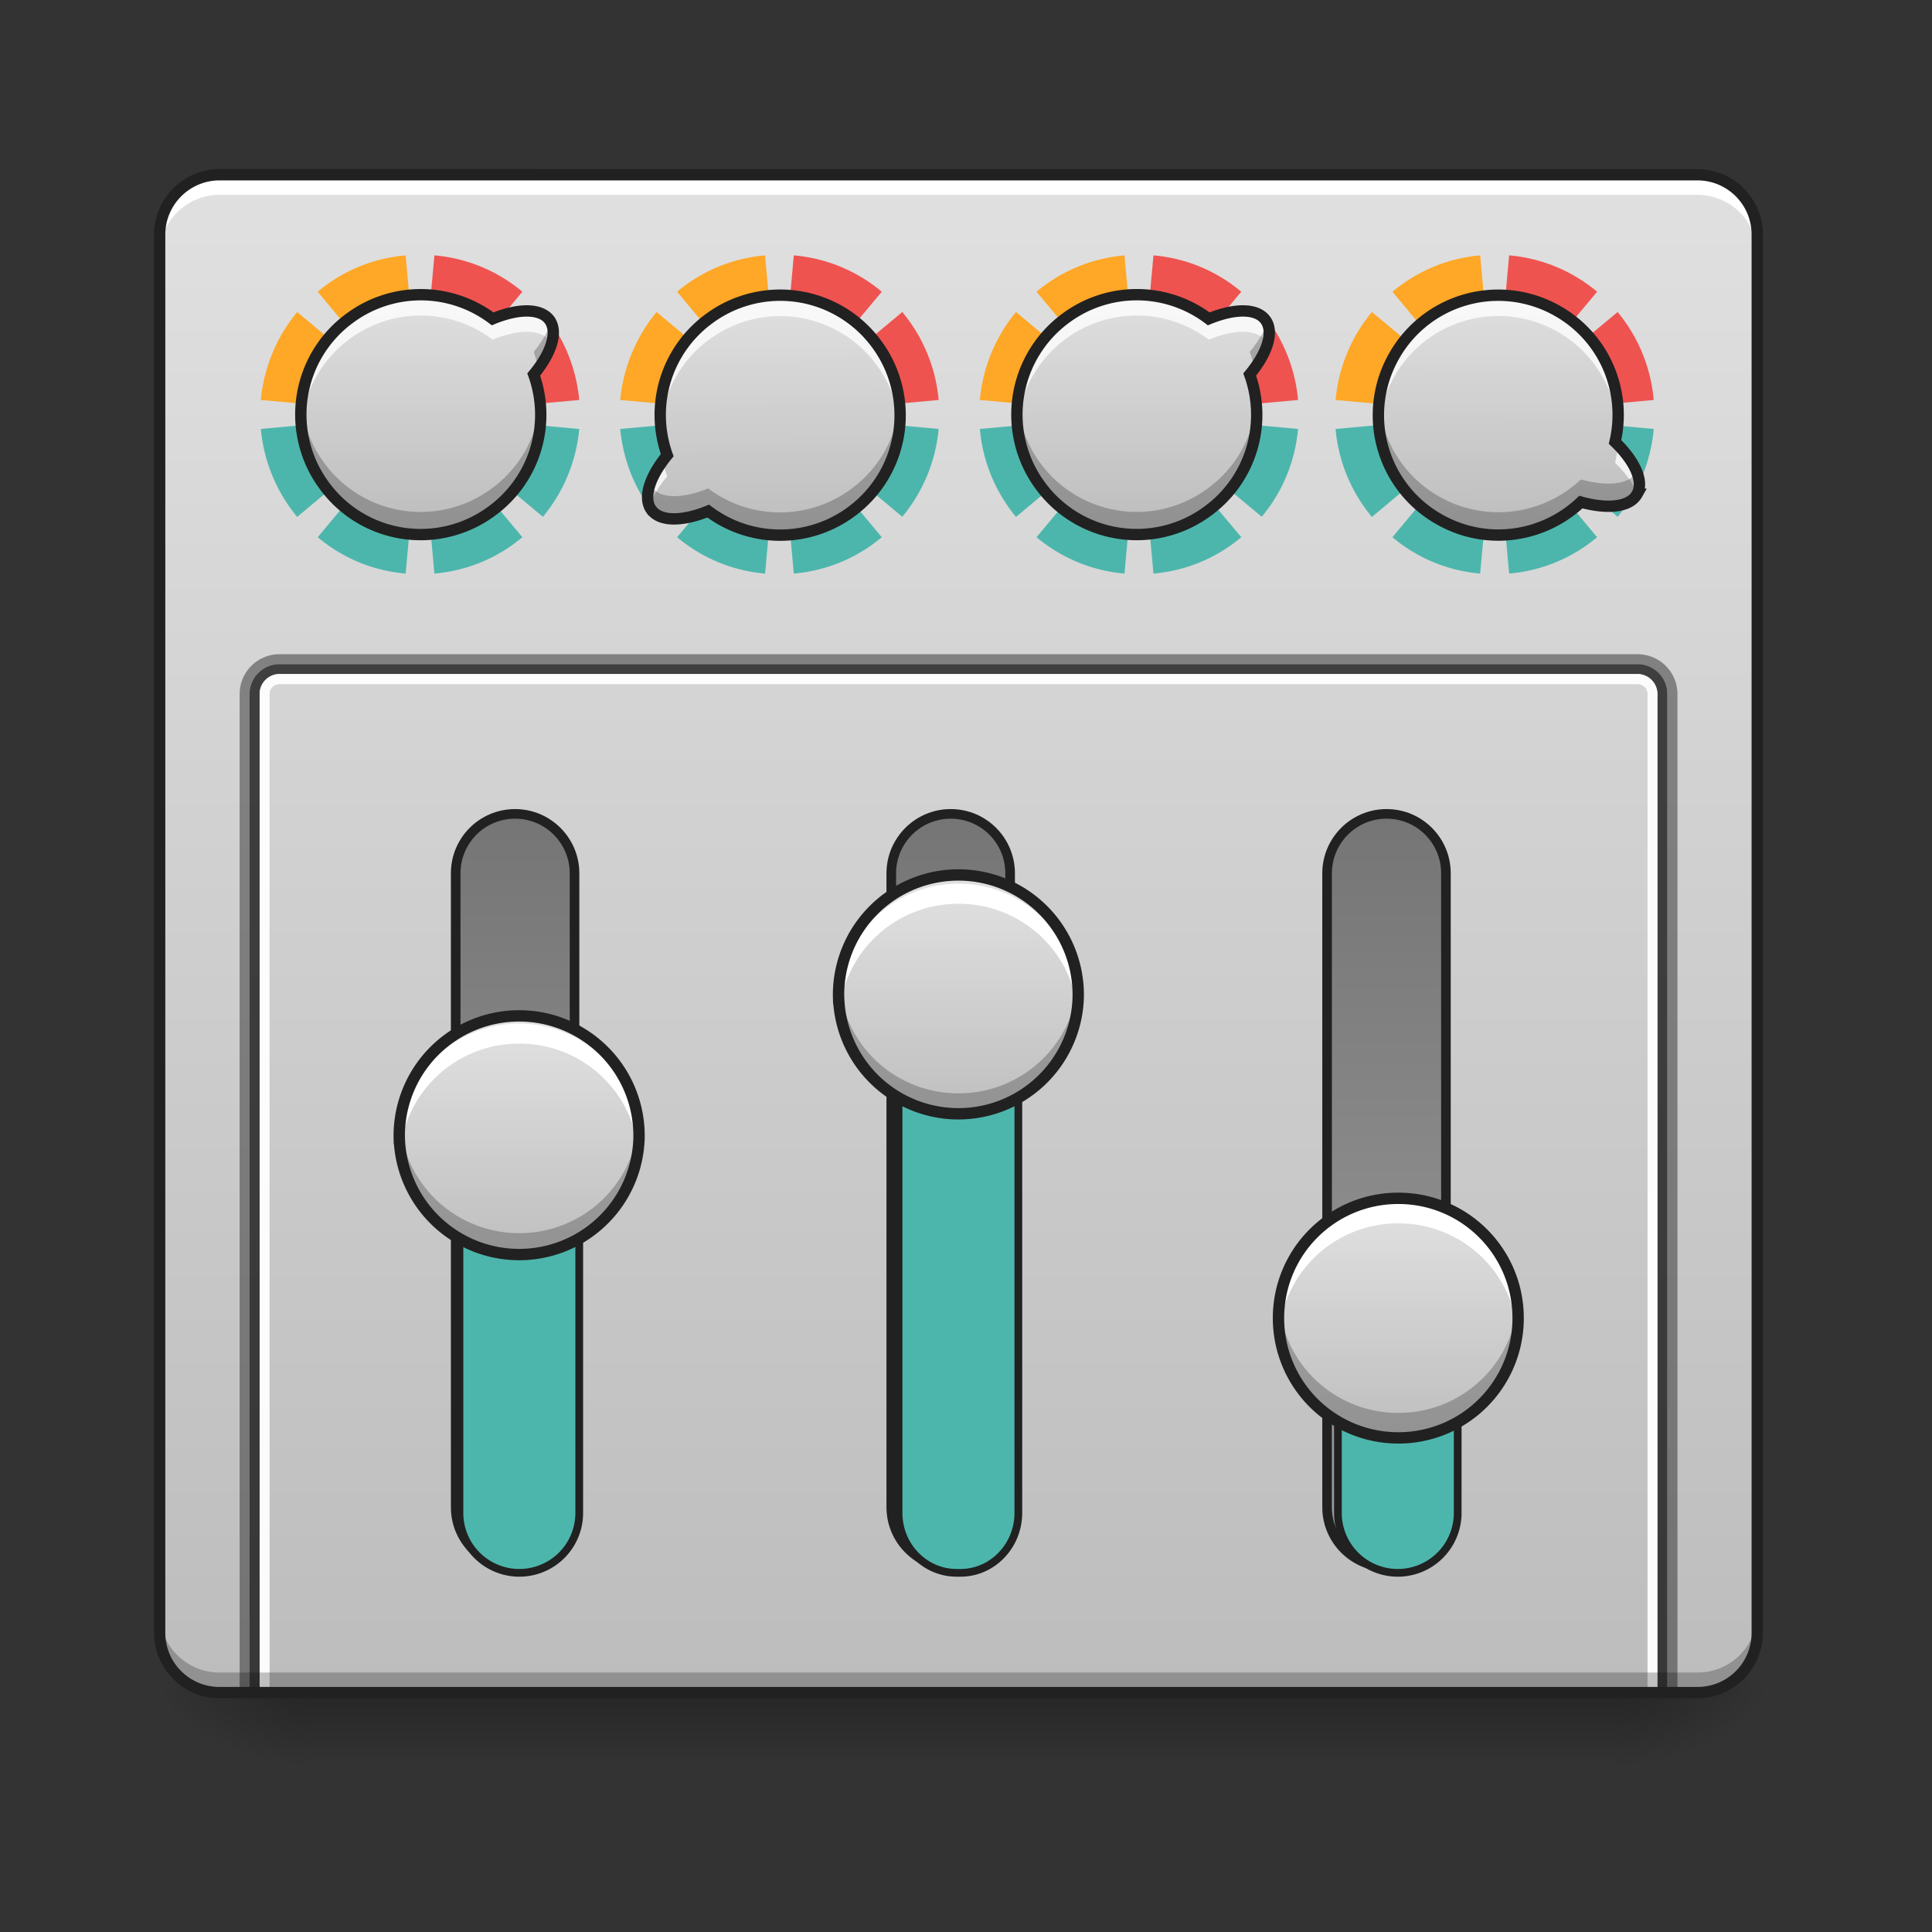 <svg xmlns="http://www.w3.org/2000/svg" width="32pt" height="32pt" viewBox="0 0 32 32"><rect x="0" y="0" width="32" height="32" fill="#333333" stroke="none"/><defs><linearGradient id="a" gradientUnits="userSpaceOnUse" x1="254" y1="233.5" x2="254" y2="254.667" gradientTransform="matrix(.062 0 0 .062 0 13.439)"><stop offset="0" stop-opacity=".275"/><stop offset="1" stop-opacity="0"/></linearGradient><radialGradient id="b" gradientUnits="userSpaceOnUse" cx="450.909" cy="189.579" fx="450.909" fy="189.579" r="21.167" gradientTransform="matrix(0 -.078 -.141 0 53.123 63.595)"><stop offset="0" stop-opacity=".314"/><stop offset=".222" stop-opacity=".275"/><stop offset="1" stop-opacity="0"/></radialGradient><radialGradient id="c" gradientUnits="userSpaceOnUse" cx="450.909" cy="189.579" fx="450.909" fy="189.579" r="21.167" gradientTransform="matrix(0 .078 .141 0 -21.205 -7.527)"><stop offset="0" stop-opacity=".314"/><stop offset=".222" stop-opacity=".275"/><stop offset="1" stop-opacity="0"/></radialGradient><radialGradient id="d" gradientUnits="userSpaceOnUse" cx="450.909" cy="189.579" fx="450.909" fy="189.579" r="21.167" gradientTransform="matrix(0 -.078 .141 0 -21.205 63.595)"><stop offset="0" stop-opacity=".314"/><stop offset=".222" stop-opacity=".275"/><stop offset="1" stop-opacity="0"/></radialGradient><radialGradient id="e" gradientUnits="userSpaceOnUse" cx="450.909" cy="189.579" fx="450.909" fy="189.579" r="21.167" gradientTransform="matrix(0 .078 -.141 0 53.123 -7.527)"><stop offset="0" stop-opacity=".314"/><stop offset=".222" stop-opacity=".275"/><stop offset="1" stop-opacity="0"/></radialGradient><linearGradient id="f" gradientUnits="userSpaceOnUse" x1="254" y1="-168.667" x2="254" y2="233.5" gradientTransform="matrix(.062 0 0 .062 0 13.439)"><stop offset="0" stop-color="#e0e0e0"/><stop offset="1" stop-color="#bdbdbd"/></linearGradient><linearGradient id="g" gradientUnits="userSpaceOnUse" x1="63.5" y1="170" x2="338.15" y2="170" gradientTransform="matrix(.732 0 0 1 -248.241 -32.417)"><stop offset="0" stop-color="#9e9e9e"/><stop offset="1" stop-color="#757575"/></linearGradient><linearGradient id="h" gradientUnits="userSpaceOnUse" x1="63.5" y1="170" x2="338.15" y2="170" gradientTransform="matrix(.732 0 0 1 -248.241 200.417)"><stop offset="0" stop-color="#9e9e9e"/><stop offset="1" stop-color="#757575"/></linearGradient><linearGradient id="i" gradientUnits="userSpaceOnUse" x1="63.5" y1="170" x2="338.15" y2="170" gradientTransform="matrix(.732 0 0 1 -248.241 84)"><stop offset="0" stop-color="#9e9e9e"/><stop offset="1" stop-color="#757575"/></linearGradient><linearGradient id="j" gradientUnits="userSpaceOnUse" x1="315.101" y1="144.333" x2="277.473" y2="195.484" gradientTransform="scale(.062) rotate(-36.34 112.319 421.547)"><stop offset="0" stop-color="#e0e0e0"/><stop offset="1" stop-color="#bdbdbd"/></linearGradient><linearGradient id="k" gradientUnits="userSpaceOnUse" x1="328.083" y1="154.125" x2="264.583" y2="154.125" gradientTransform="matrix(0 -.062 .062 0 -2.026 37.378)"><stop offset="0" stop-color="#e0e0e0"/><stop offset="1" stop-color="#bdbdbd"/></linearGradient><linearGradient id="l" gradientUnits="userSpaceOnUse" x1="328.083" y1="154.125" x2="264.583" y2="154.125" gradientTransform="matrix(0 -.062 .062 0 5.25 35.063)"><stop offset="0" stop-color="#e0e0e0"/><stop offset="1" stop-color="#bdbdbd"/></linearGradient><linearGradient id="m" gradientUnits="userSpaceOnUse" x1="328.083" y1="154.125" x2="264.583" y2="154.125" gradientTransform="matrix(0 -.062 .062 0 12.534 40.355)"><stop offset="0" stop-color="#e0e0e0"/><stop offset="1" stop-color="#bdbdbd"/></linearGradient><linearGradient id="n" gradientUnits="userSpaceOnUse" x1="279.843" y1="197.51" x2="317.472" y2="146.359" gradientTransform="matrix(-.05 .037 -.037 -.05 34.139 4.46)"><stop offset="0" stop-color="#e0e0e0"/><stop offset="1" stop-color="#bdbdbd"/></linearGradient><linearGradient id="o" gradientUnits="userSpaceOnUse" x1="313.713" y1="143.312" x2="276.084" y2="194.462" gradientTransform="scale(.062) rotate(-36.34 207.2 132.456)"><stop offset="0" stop-color="#e0e0e0"/><stop offset="1" stop-color="#bdbdbd"/></linearGradient><linearGradient id="p" gradientUnits="userSpaceOnUse" x1="278.665" y1="143.332" x2="310.16" y2="198.471" gradientTransform="matrix(.054 .031 -.031 .054 14.003 -11.538)"><stop offset="0" stop-color="#e0e0e0"/><stop offset="1" stop-color="#bdbdbd"/></linearGradient></defs><path d="M5.125 28.035h21.668v1.32H5.125zm0 0" fill="url(#a)"/><path d="M26.793 28.035h2.645v-1.324h-2.645zm0 0" fill="url(#b)"/><path d="M5.125 28.035H2.48v1.32h2.645zm0 0" fill="url(#c)"/><path d="M5.125 28.035H2.48v-1.324h2.645zm0 0" fill="url(#d)"/><path d="M26.793 28.035h2.645v1.32h-2.645zm0 0" fill="url(#e)"/><path d="M3.637 2.895h24.476c.551 0 .992.445.992.992v23.156a.991.991 0 0 1-.992.992H3.637a.994.994 0 0 1-.992-.992V3.887c0-.547.445-.992.992-.992zm0 0" fill="url(#f)"/><path d="M3.637 2.895a.994.994 0 0 0-.992.992v.332c0-.551.445-.992.992-.992h24.476c.551 0 .992.441.992.992v-.332a.991.991 0 0 0-.992-.992zm0 0" fill="#fff"/><path d="M-185.9 121.738h169.36c8.749 0 15.873 7.062 15.873 15.874 0 8.749-7.124 15.873-15.873 15.873H-185.9c-8.748 0-15.873-7.124-15.873-15.873 0-8.812 7.125-15.874 15.874-15.874zm0 0" transform="matrix(0 -.062 .062 0 0 13.439)" fill="url(#g)" stroke-width="2.567" stroke-linecap="round" stroke="#212121"/><path d="M7.61 25.059v-4.965a.991.991 0 1 1 1.984 0v4.965a.991.991 0 1 1-1.984 0zm0 0" fill="#4db6ac" stroke-width=".128" stroke-linecap="round" stroke="#212121"/><path d="M-185.9 354.529h169.36c8.749 0 15.873 7.124 15.873 15.873 0 8.812-7.124 15.874-15.873 15.874H-185.9c-8.748 0-15.873-7.062-15.873-15.874 0-8.749 7.125-15.873 15.874-15.873zm0 0" transform="matrix(0 -.062 .062 0 0 13.439)" fill="url(#h)" stroke-width="2.567" stroke-linecap="round" stroke="#212121"/><path d="M-185.9 238.102h169.36c8.749 0 15.873 7.125 15.873 15.874 0 8.811-7.124 15.873-15.873 15.873H-185.9c-8.748 0-15.873-7.062-15.873-15.873 0-8.75 7.125-15.874 15.874-15.874zm0 0" transform="matrix(0 -.062 .062 0 0 13.439)" fill="url(#i)" stroke-width="2.567" stroke-linecap="round" stroke="#212121"/><path d="M12.91 6.863l-2.637.242c.051.551.27 1.055.602 1.457zm0 0l2.035 1.696a2.65 2.65 0 0 0 .602-1.454zm0 .004l.238 2.633a2.606 2.606 0 0 0 1.457-.602zm0 0l-1.695 2.031c.402.336.902.555 1.457.602zm0 0" fill="#4db6ac"/><path d="M12.672 4.23a2.606 2.606 0 0 0-1.457.602l1.683 2.02v-.106zm-1.797.938c-.332.402-.55.906-.602 1.457l2.625.238v-.008zm0 0" fill="#ffa726"/><path d="M13.148 4.23l-.238 2.633 2.637-.238a2.646 2.646 0 0 0-.602-1.457L12.91 6.863l1.695-2.031a2.606 2.606 0 0 0-1.457-.602zm-.238 2.633l-.012-.117v.106l.012.011-.012-.008v.008zm0 0" fill="#ef5350"/><path d="M18.863 6.863l-2.633.242c.047.551.266 1.055.598 1.457zm0 0l2.035 1.696c.336-.399.551-.903.602-1.454zm0 .004l.242 2.633a2.595 2.595 0 0 0 1.454-.602zm0 0l-1.695 2.031c.402.336.906.555 1.457.602zm0 0" fill="#4db6ac"/><path d="M18.625 4.23a2.618 2.618 0 0 0-1.457.602l1.684 2.02v-.106zm-1.797.938c-.332.402-.55.906-.598 1.457l2.622.238v-.008zm0 0" fill="#ffa726"/><path d="M19.105 4.23l-.242 2.633 2.637-.238a2.646 2.646 0 0 0-.602-1.457l-2.035 1.695 1.696-2.031a2.595 2.595 0 0 0-1.454-.602zm-.242 2.633l-.011-.117v.106l.011.011-.011-.008v.008zm0 0" fill="#ef5350"/><path d="M24.758 6.863l-2.637.242c.05.551.266 1.055.602 1.457zm0 0l2.035 1.696c.332-.399.55-.903.598-1.454zm0 .004l.238 2.633a2.606 2.606 0 0 0 1.457-.602zm0 0l-1.695 2.031c.398.336.902.555 1.453.602zm0 0" fill="#4db6ac"/><path d="M24.516 4.23c-.551.047-1.051.266-1.453.602l1.683 2.02v-.106zm-1.793.938c-.336.402-.551.906-.602 1.457l2.625.238v-.008zm0 0" fill="#ffa726"/><path d="M24.996 4.23l-.238 2.633 2.633-.238a2.642 2.642 0 0 0-.598-1.457l-2.035 1.695 1.695-2.031a2.606 2.606 0 0 0-1.457-.602zm-.238 2.633l-.012-.117v.106l.012.011-.012-.008v.008zm0 0" fill="#ef5350"/><path d="M6.957 6.863l-2.637.242c.051.551.27 1.055.602 1.457zm0 0L8.992 8.56a2.65 2.65 0 0 0 .602-1.454zm0 .004L7.195 9.5a2.606 2.606 0 0 0 1.457-.602zm0 0L5.262 8.898c.402.336.902.555 1.457.602zm0 0" fill="#4db6ac"/><path d="M6.719 4.23a2.606 2.606 0 0 0-1.457.602l1.683 2.02v-.106zm-1.797.938c-.332.402-.55.906-.602 1.457l2.625.238v-.008zm0 0" fill="#ffa726"/><path d="M7.195 4.23l-.238 2.633 2.637-.238a2.675 2.675 0 0 0-.602-1.457L6.957 6.863l1.695-2.031a2.606 2.606 0 0 0-1.457-.602zm-.238 2.633l-.012-.117v.106l.012.011-.012-.008v.008zm0 0" fill="#ef5350"/><path d="M9.102 5.3c-.149-.198-.516-.195-.942-.019a1.974 1.974 0 0 0-2.367-.011 1.977 1.977 0 0 0-.422 2.773 1.976 1.976 0 0 0 2.774.422 1.972 1.972 0 0 0 .695-2.262c.293-.355.406-.703.262-.902zm0 0" fill="url(#j)"/><path d="M6.613 18.855a1.986 1.986 0 1 1 3.971.003 1.986 1.986 0 0 1-3.97-.003zm0 0" fill="url(#k)"/><path d="M8.602 16.953a1.983 1.983 0 0 0-1.98 2.149 1.981 1.981 0 0 1 1.98-1.817 1.98 1.98 0 0 1 1.976 1.817 1.982 1.982 0 0 0-1.977-2.148zm0 0" fill="#fff"/><path d="M8.602 20.758a1.983 1.983 0 0 1-1.98-2.153 1.981 1.981 0 0 0 1.98 1.82 1.98 1.98 0 0 0 1.976-1.82 1.982 1.982 0 0 1-1.977 2.152zm0 0" fill-opacity=".235"/><path d="M6.613 18.855a1.986 1.986 0 1 1 3.971.003 1.986 1.986 0 0 1-3.97-.003zm0 0" fill="none" stroke-width=".188" stroke-linecap="round" stroke="#212121"/><path d="M14.883 25.059v-8.27c0-.55.43-.992.96-.992h.067c.528 0 .957.441.957.992v8.27c0 .546-.43.992-.957.992h-.066c-.531 0-.961-.446-.961-.992zm0 0" fill="#4db6ac" stroke-width=".128" stroke-linecap="round" stroke="#212121"/><path d="M13.89 16.54a1.985 1.985 0 1 1 3.968 0 1.985 1.985 0 0 1-3.967 0zm0 0" fill="url(#l)"/><path d="M15.875 14.637a1.982 1.982 0 0 0-1.977 2.152 1.978 1.978 0 0 1 1.977-1.82c1.047 0 1.895.797 1.98 1.82.004-.055.004-.11.004-.168a1.98 1.98 0 0 0-1.984-1.984zm0 0" fill="#fff"/><path d="M15.875 18.441a1.98 1.98 0 0 1-1.977-2.148 1.977 1.977 0 0 0 1.977 1.816 1.981 1.981 0 0 0 1.98-1.816c.004.055.004.11.004.164a1.977 1.977 0 0 1-1.984 1.984zm0 0" fill-opacity=".235"/><path d="M13.89 16.54a1.985 1.985 0 1 1 3.968 0 1.985 1.985 0 0 1-3.967 0zm0 0" fill="none" stroke-width=".188" stroke-linecap="round" stroke="#212121"/><path d="M22.16 25.059V22.41a.991.991 0 1 1 1.984 0v2.649a.991.991 0 1 1-1.984 0zm0 0" fill="#4db6ac" stroke-width=".128" stroke-linecap="round" stroke="#212121"/><path d="M21.176 21.832c0-1.098.887-1.984 1.984-1.984 1.098 0 1.985.886 1.985 1.984a1.982 1.982 0 0 1-1.985 1.984 1.982 1.982 0 0 1-1.984-1.984zm0 0" fill="url(#m)"/><path d="M23.16 19.93a1.982 1.982 0 0 0-1.976 2.152 1.978 1.978 0 0 1 1.976-1.82c1.043 0 1.895.797 1.977 1.82a1.982 1.982 0 0 0-1.977-2.152zm0 0" fill="#fff"/><path d="M23.16 23.734a1.982 1.982 0 0 1-1.984-1.984c0-.055.004-.11.008-.164a1.977 1.977 0 0 0 1.976 1.816 1.977 1.977 0 0 0 1.977-1.816c.004.055.008.11.008.164a1.982 1.982 0 0 1-1.985 1.984zm0 0" fill-opacity=".235"/><path d="M21.176 21.832c0-1.098.887-1.984 1.984-1.984 1.098 0 1.985.886 1.985 1.984a1.982 1.982 0 0 1-1.985 1.984 1.982 1.982 0 0 1-1.984-1.984zm0 0" fill="none" stroke-width=".188" stroke-linecap="round" stroke="#212121"/><path d="M4.629 10.836a.66.66 0 0 0-.66.66v16.621h.164v-16.62c0-.274.222-.497.496-.497H27.12c.277 0 .496.223.496.496v16.621h.168v-16.62a.66.66 0 0 0-.664-.661zm0 0" fill-opacity=".392"/><path d="M4.629 11a.497.497 0 0 0-.496.496v16.621H4.3v-16.62a.33.33 0 0 1 .328-.333H27.12c.184 0 .332.149.332.332v16.621h.164v-16.62a.494.494 0 0 0-.496-.497zm0 0" fill-opacity=".706"/><path d="M4.629 11.164a.33.33 0 0 0-.328.332v16.621h.164v-16.62c0-.095.074-.165.164-.165H27.12c.094 0 .168.07.168.164v16.621h.164v-16.62a.332.332 0 0 0-.332-.333zm0 0" fill="#fff" fill-opacity=".941"/><path d="M3.637 28.035a.994.994 0 0 1-.992-.992v-.332c0 .55.445.992.992.992h24.476c.551 0 .992-.441.992-.992v.332a.991.991 0 0 1-.992.992zm0 0" fill-opacity=".235"/><path d="M10.79 8.445c.148.2.515.192.94.02a1.98 1.98 0 0 0 2.368.012 1.982 1.982 0 0 0 .422-2.778 1.98 1.98 0 0 0-2.774-.422 1.976 1.976 0 0 0-.695 2.262c-.293.36-.406.707-.262.906zm0 0" fill="url(#n)"/><path d="M20.96 5.3c-.144-.198-.51-.195-.94-.019a1.974 1.974 0 0 0-2.368-.011 1.981 1.981 0 0 0-.422 2.773 1.977 1.977 0 0 0 2.774.422 1.972 1.972 0 0 0 .695-2.262c.293-.355.406-.703.262-.902zm0 0" fill="url(#o)"/><path d="M3.637 2.8c-.598 0-1.086.49-1.086 1.087v23.156c0 .598.488 1.086 1.086 1.086h24.476c.602 0 1.086-.488 1.086-1.086V3.887c0-.598-.484-1.086-1.086-1.086zm0 .188h24.476c.5 0 .899.403.899.899v23.156c0 .5-.399.898-.899.898H3.637a.896.896 0 0 1-.899-.898V3.887c0-.496.403-.899.899-.899zm0 0" fill="#212121"/><path d="M27.113 8.188c.121-.211-.031-.547-.363-.868a1.975 1.975 0 0 0-.95-2.168 1.98 1.98 0 0 0-2.706.739 1.978 1.978 0 0 0 .738 2.707c.781.449 1.73.308 2.352-.282.441.121.808.086.93-.129zm0 0" fill="url(#p)"/><path d="M6.992 4.883a1.995 1.995 0 0 0-1.199.387 1.975 1.975 0 0 0-.805 1.77c.051-.548.324-1.071.805-1.427a1.98 1.98 0 0 1 2.367.012c.426-.172.793-.18.942.02l.03.054c.048-.16.044-.297-.03-.398-.149-.2-.516-.196-.942-.02a1.97 1.97 0 0 0-1.168-.398zM8.91 6.457l-.07.094c.058.16.094.324.105.492.02-.195.008-.395-.035-.586zm0 0M12.938 4.89a1.965 1.965 0 0 0-1.192.387 1.98 1.98 0 0 0-.8 1.77c.046-.547.32-1.07.8-1.422a1.977 1.977 0 0 1 2.774.422c.226.305.351.652.382 1.004a1.982 1.982 0 0 0-.382-1.352 1.982 1.982 0 0 0-1.582-.808zM10.98 7.634c-.214.293-.304.574-.222.758.047-.157.148-.329.293-.504a1.44 1.44 0 0 1-.07-.254zm0 0M18.852 4.883a1.995 1.995 0 0 0-1.2.387 1.98 1.98 0 0 0-.8 1.77c.046-.548.32-1.071.8-1.427a1.98 1.98 0 0 1 2.368.012c.43-.172.796-.18.94.02.013.02.024.035.032.054.051-.16.043-.297-.031-.398-.145-.2-.512-.196-.941-.02a1.962 1.962 0 0 0-1.168-.398zm1.921 1.574c-.023.031-.046.063-.074.094.059.16.094.324.11.492a2.105 2.105 0 0 0-.036-.586zm0 0M24.813 4.89a1.994 1.994 0 0 0-1.977 2.16c.027-.277.11-.554.258-.812a1.98 1.98 0 0 1 2.707-.742c.586.336.937.926.992 1.55a1.98 1.98 0 0 0-1.98-2.155zm1.984 2.477c-.008.098-.024.2-.047.297.18.176.309.356.367.516.11-.203-.027-.512-.32-.813zm0 0" fill="#fff" fill-opacity=".784"/><path d="M9.125 5.344c-.05.148-.148.316-.285.484.031.09.058.184.078.277.215-.296.3-.582.207-.761zM4.992 6.68c-.047.468.074.953.38 1.363a1.976 1.976 0 0 0 2.773.422c.585-.43.863-1.113.8-1.785a1.965 1.965 0 0 1-.8 1.41 1.976 1.976 0 0 1-2.774-.422 1.96 1.96 0 0 1-.379-.988zm0 0M10.945 6.688c-.02.19-.008.386.028.578l.078-.102a2.044 2.044 0 0 1-.106-.476zm3.953 0a1.965 1.965 0 0 1-.8 1.41 1.98 1.98 0 0 1-2.368-.008c-.425.172-.793.176-.94-.024-.009-.011-.017-.027-.024-.039-.055.168-.051.313.023.418.149.2.516.192.941.02a1.98 1.98 0 0 0 2.368.012c.586-.43.867-1.118.8-1.79zm0 0M20.988 5.344c-.05.148-.148.316-.289.484.035.09.059.184.078.277.215-.296.305-.582.211-.761zM16.852 6.68c-.043.468.078.953.378 1.363a1.977 1.977 0 0 0 2.774.422 1.98 1.98 0 0 0 .805-1.785 1.983 1.983 0 0 1-.805 1.41 1.977 1.977 0 0 1-2.774-.422 1.996 1.996 0 0 1-.378-.988zm0 0M26.793 6.684c-.008.09-.023.175-.043.261l.047.047a1.63 1.63 0 0 0-.004-.308zm-3.953.003c-.074.754.289 1.512.992 1.91.781.45 1.73.31 2.352-.28.441.12.808.085.93-.13.058-.101.054-.23-.005-.37-.12.21-.488.245-.925.124a1.988 1.988 0 0 1-3.344-1.253zm0 0" fill-opacity=".235"/><path d="M9.102 5.3c-.149-.198-.516-.195-.942-.019a1.974 1.974 0 0 0-2.367-.011 1.977 1.977 0 0 0-.422 2.773 1.976 1.976 0 0 0 2.774.422 1.972 1.972 0 0 0 .695-2.262c.293-.355.406-.703.262-.902zm0 0M10.79 8.445c.148.2.515.192.94.02a1.98 1.98 0 0 0 2.368.012 1.982 1.982 0 0 0 .422-2.778 1.98 1.98 0 0 0-2.774-.422 1.976 1.976 0 0 0-.695 2.262c-.293.36-.406.707-.262.906zm0 0M20.96 5.3c-.144-.198-.51-.195-.94-.019a1.974 1.974 0 0 0-2.368-.011 1.981 1.981 0 0 0-.422 2.773 1.977 1.977 0 0 0 2.774.422 1.972 1.972 0 0 0 .695-2.262c.293-.355.406-.703.262-.902zm0 0M27.113 8.187c.121-.21-.031-.546-.363-.867a1.975 1.975 0 0 0-.95-2.168 1.98 1.98 0 0 0-2.706.739 1.978 1.978 0 0 0 .738 2.707c.781.449 1.73.308 2.352-.282.441.121.808.086.93-.129zm0 0" fill="none" stroke-width=".188" stroke-linecap="round" stroke="#212121"/></svg>